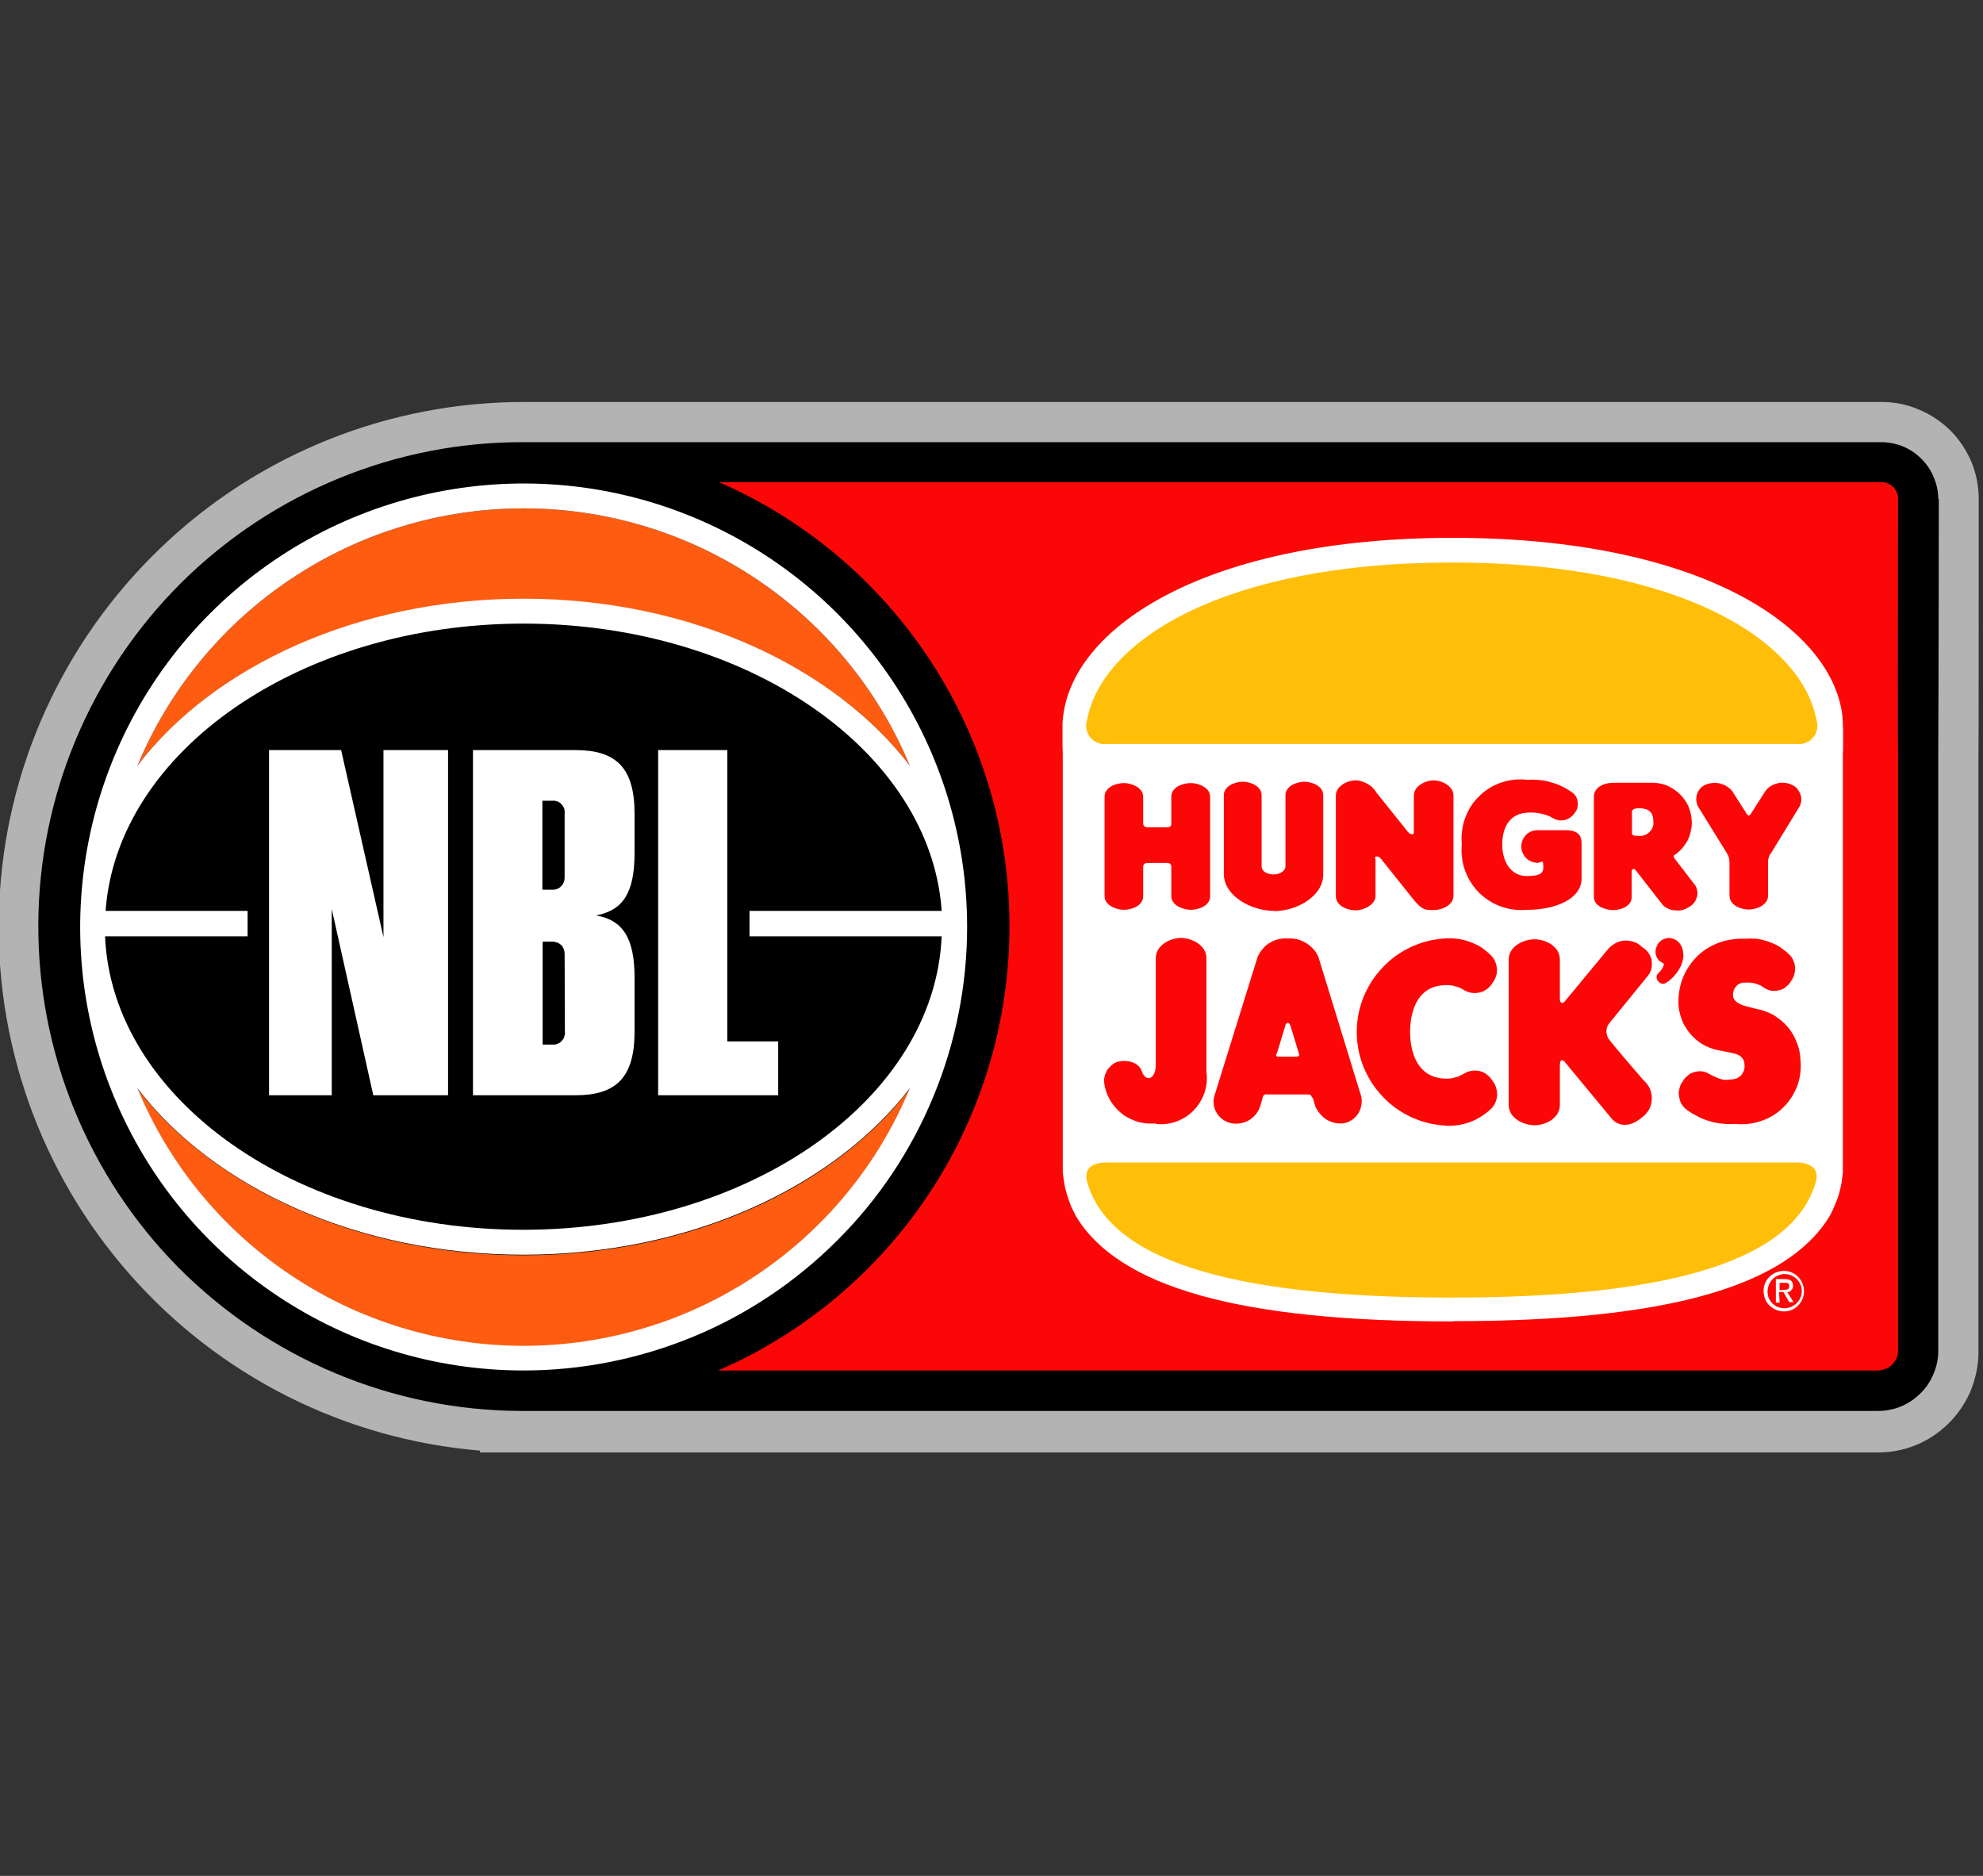 <svg xmlns="http://www.w3.org/2000/svg" viewBox="0 0 74 70" width="74" height="70">
	<rect x="0" y="0" width="74" height="70" fill="#333333" stroke="none"/>
	<defs>
		<clipPath clipPathUnits="userSpaceOnUse" id="cp1">
			<path d="M0 15L73.84 15L73.84 54.2L0 54.2L0 15Z" />
		</clipPath>
	</defs>
	<style>
		tspan { white-space:pre }
		.shp0 { fill: #b3b3b3 } 
		.shp1 { fill: #000000 } 
		.shp2 { fill: #fc0707 } 
		.shp3 { fill: #fe5c10 } 
		.shp4 { fill: #ffffff } 
		.shp5 { fill: #ffbf09 } 
	</style>
	<g id="Clip-Path" clip-path="url(#cp1)">
		<g id="Layer">
			<path id="Layer" class="shp0" d="M73.84 18.61C73.84 22.34 73.84 27.99 73.83 28.26L73.83 50.57C73.81 51.05 73.7 51.53 73.51 51.97C73.31 52.41 73.03 52.81 72.69 53.14C72.34 53.48 71.93 53.75 71.48 53.93C71.04 54.11 70.56 54.2 70.08 54.2L17.91 54.2L17.91 54.13C12.86 53.71 8.18 51.35 4.84 47.55C1.49 43.75 -0.25 38.81 -0.03 33.76C0.18 28.7 2.35 23.93 6.01 20.43C9.66 16.93 14.53 14.99 19.59 15L70.21 15C70.69 15 71.16 15.09 71.6 15.28C72.04 15.46 72.44 15.73 72.78 16.06C73.12 16.4 73.38 16.8 73.57 17.24C73.75 17.68 73.84 18.15 73.84 18.63" />
			<path id="Layer" class="shp1" d="M72.33 18.61C72.33 18.33 72.27 18.06 72.16 17.81C72.06 17.55 71.9 17.32 71.7 17.12C71.51 16.93 71.28 16.77 71.02 16.66C70.77 16.56 70.49 16.5 70.21 16.5L19.59 16.5C14.8 16.47 10.19 18.36 6.78 21.73C3.38 25.11 1.45 29.69 1.43 34.49C1.41 39.28 3.29 43.89 6.66 47.3C10.04 50.7 14.63 52.63 19.42 52.65L70.08 52.65C70.36 52.65 70.65 52.6 70.92 52.49C71.19 52.38 71.43 52.22 71.64 52.02C71.85 51.82 72.02 51.58 72.13 51.32C72.25 51.06 72.32 50.77 72.33 50.48L72.33 28.2C72.33 28.01 72.35 23.69 72.35 18.62" />
			<path id="Layer" class="shp2" d="M70.83 18.61C70.83 18.53 70.82 18.45 70.79 18.38C70.75 18.3 70.71 18.23 70.65 18.17C70.59 18.12 70.53 18.07 70.45 18.04C70.38 18.01 70.3 17.99 70.21 17.99L26.83 17.99C30.06 19.4 32.8 21.72 34.73 24.67C36.65 27.61 37.68 31.06 37.67 34.58C37.67 38.1 36.64 41.54 34.71 44.48C32.78 47.42 30.03 49.74 26.8 51.14L70.08 51.14C70.17 51.14 70.27 51.12 70.36 51.08C70.45 51.05 70.53 51 70.6 50.93C70.67 50.86 70.73 50.78 70.77 50.7C70.81 50.61 70.83 50.51 70.83 50.42L70.83 28.16C70.82 27.87 70.82 23.74 70.83 18.61Z" />
			<path id="Layer" class="shp3" d="M19.54 46.84C13.36 46.84 7.98 44.33 5.13 40.63C6.31 43.47 8.31 45.9 10.88 47.61C13.44 49.32 16.46 50.24 19.54 50.24C22.62 50.24 25.64 49.32 28.2 47.61C30.77 45.9 32.77 43.47 33.95 40.63C31.1 44.34 25.72 46.84 19.54 46.84M5.13 28.57C7.98 24.86 13.37 22.36 19.54 22.36C25.71 22.36 31.1 24.86 33.95 28.57C32.77 25.73 30.77 23.3 28.2 21.59C25.64 19.88 22.62 18.97 19.54 18.97C16.46 18.97 13.44 19.88 10.88 21.59C8.31 23.3 6.31 25.73 5.13 28.57" />
			<path id="Layer" fill-rule="evenodd" class="shp4" d="M36.09 34.59C36.09 36.76 35.66 38.92 34.83 40.92C34 42.93 32.78 44.76 31.24 46.29C29.7 47.83 27.88 49.05 25.87 49.88C23.86 50.71 21.71 51.14 19.54 51.14C12.85 51.14 6.81 47.11 4.25 40.92C1.69 34.74 3.11 27.62 7.84 22.89C12.57 18.16 19.69 16.74 25.87 19.3C32.06 21.87 36.09 27.9 36.09 34.59ZM5.13 40.61C6.31 43.46 8.31 45.89 10.88 47.6C13.44 49.31 16.46 50.22 19.54 50.22C22.62 50.22 25.64 49.31 28.2 47.6C30.77 45.89 32.77 43.46 33.95 40.61C31.1 44.31 25.72 46.82 19.54 46.82C13.37 46.82 7.98 44.33 5.13 40.61M33.95 28.57C32.77 25.73 30.77 23.3 28.2 21.59C25.64 19.88 22.62 18.97 19.54 18.97C16.46 18.97 13.44 19.88 10.88 21.59C8.31 23.3 6.31 25.73 5.13 28.57C7.96 24.86 13.37 22.34 19.54 22.34C25.72 22.34 31.1 24.86 33.95 28.57M35.14 33.97C34.71 28.02 27.88 23.27 19.54 23.27C11.2 23.27 4.37 28.04 3.94 33.99L9.24 33.99L9.24 34.94L3.92 34.94C4.18 41.01 11.06 45.89 19.52 45.89C27.99 45.89 34.88 41.01 35.14 34.94L27.97 34.94L27.97 33.99L35.14 33.99" />
			<path id="Layer" fill-rule="evenodd" class="shp4" d="M12.38 33.92L12.38 40.87L10.04 40.87L10.04 27.99L12.73 27.99L14.31 34.97L14.31 27.99L16.72 27.99L16.72 40.87L13.93 40.87L12.38 33.92ZM23.68 38.5C23.68 40.22 22.98 40.87 21.48 40.87L17.65 40.87L17.65 27.99L21.48 27.99C22.98 27.99 23.68 28.64 23.68 30.36L23.68 31.82C23.68 33.32 23.25 33.97 22.24 34.16C23.24 34.33 23.68 35 23.68 36.48L23.68 38.5ZM21.07 30.36C21.08 30.3 21.07 30.24 21.06 30.19C21.04 30.13 21.01 30.08 20.97 30.03C20.94 29.99 20.89 29.95 20.84 29.92C20.79 29.9 20.73 29.88 20.67 29.88L20.24 29.88L20.24 33.2L20.65 33.2C20.71 33.2 20.76 33.18 20.82 33.16C20.87 33.14 20.91 33.1 20.95 33.06C20.99 33.02 21.02 32.97 21.04 32.92C21.06 32.86 21.07 32.81 21.07 32.75L21.07 30.36ZM21.07 35.59C21.07 35.53 21.06 35.48 21.04 35.42C21.02 35.37 20.99 35.32 20.96 35.28C20.92 35.24 20.87 35.21 20.82 35.18C20.77 35.16 20.71 35.15 20.66 35.14L20.25 35.14L20.25 38.98L20.68 38.98C20.74 38.98 20.79 38.96 20.85 38.93C20.9 38.91 20.94 38.87 20.98 38.82C21.02 38.78 21.05 38.73 21.06 38.67C21.08 38.61 21.09 38.56 21.08 38.5L21.07 35.59ZM24.56 27.99L27.14 27.99L27.14 38.86L29.04 38.86L29.04 40.87L24.56 40.87L24.56 27.99ZM54.22 49.31C46.27 49.31 41.75 48.04 40.15 45.38C40.08 45.25 40.02 45.12 39.96 44.99C39.91 44.86 39.86 44.72 39.82 44.59C39.78 44.45 39.74 44.31 39.72 44.17C39.69 44.03 39.68 43.88 39.66 43.74L39.66 28.17C39.66 28.17 39.66 28.04 39.65 27.85L39.65 27.06C39.65 27.02 39.65 26.99 39.65 26.96C39.65 26.93 39.66 26.9 39.66 26.87C39.66 26.83 39.66 26.8 39.67 26.77C39.67 26.74 39.68 26.71 39.68 26.68C40.11 23.36 45.05 20.07 54.22 20.07C63.39 20.07 68.32 23.36 68.75 26.68C68.76 26.8 68.77 26.92 68.77 27.05C68.78 27.17 68.78 27.29 68.78 27.42C68.78 27.54 68.78 27.66 68.78 27.79C68.78 27.91 68.78 28.03 68.77 28.16L68.77 43.73C68.76 43.87 68.74 44.01 68.72 44.15C68.69 44.29 68.66 44.43 68.62 44.57C68.58 44.71 68.53 44.84 68.47 44.97C68.42 45.1 68.36 45.23 68.29 45.36C66.69 48.02 62.16 49.3 54.22 49.3" />
			<path id="Layer" fill-rule="evenodd" class="shp4" d="M65.81 48.18C65.81 47.82 66.06 47.51 66.42 47.44C66.77 47.37 67.12 47.55 67.26 47.89C67.4 48.22 67.29 48.6 66.99 48.81C66.7 49.01 66.3 48.97 66.04 48.72C66 48.69 65.97 48.65 65.94 48.61C65.91 48.56 65.89 48.52 65.87 48.47C65.85 48.43 65.84 48.38 65.83 48.33C65.82 48.28 65.81 48.23 65.81 48.18ZM66.58 48.82C66.84 48.82 67.08 48.67 67.18 48.44C67.29 48.2 67.24 47.92 67.06 47.74C66.88 47.55 66.6 47.49 66.36 47.59C66.12 47.69 65.97 47.92 65.96 48.18C65.96 48.26 65.97 48.35 66 48.43C66.03 48.5 66.08 48.57 66.13 48.63C66.19 48.69 66.26 48.74 66.34 48.77C66.42 48.8 66.5 48.82 66.58 48.82ZM66.41 48.61L66.27 48.61L66.27 47.73L66.6 47.73C66.81 47.73 66.91 47.8 66.91 47.97C66.91 48 66.91 48.04 66.9 48.06C66.89 48.09 66.87 48.12 66.85 48.14C66.83 48.17 66.81 48.18 66.78 48.2C66.75 48.21 66.72 48.22 66.69 48.21L66.93 48.59L66.77 48.59L66.55 48.21L66.39 48.21L66.41 48.61ZM66.57 48.13C66.67 48.13 66.77 48.13 66.77 47.99C66.77 47.85 66.67 47.87 66.58 47.87L66.41 47.87L66.41 48.15L66.57 48.13Z" />
			<path id="Layer" class="shp5" d="M54.16 48.42C62.68 48.42 66.99 46.92 67.77 44.07C67.89 43.55 67.48 43.38 67.05 43.38L41.28 43.38C40.85 43.38 40.44 43.54 40.56 44.07C41.33 46.92 45.65 48.42 54.17 48.42M54.18 20.99C45.67 20.99 41.12 23.91 40.57 26.85C40.53 26.96 40.52 27.08 40.54 27.19C40.56 27.31 40.61 27.42 40.68 27.51C40.75 27.6 40.85 27.67 40.96 27.71C41.06 27.76 41.18 27.78 41.3 27.76L67.06 27.76C67.18 27.78 67.29 27.76 67.4 27.71C67.51 27.67 67.6 27.6 67.67 27.51C67.75 27.42 67.79 27.31 67.81 27.19C67.83 27.08 67.82 26.96 67.78 26.85C67.23 23.91 62.69 20.99 54.18 20.99" />
			<path id="Layer" fill-rule="evenodd" class="shp2" d="M65.19 30.38C65.24 30.45 65.27 30.45 65.33 30.38L65.88 29.52C65.93 29.45 65.99 29.39 66.07 29.34C66.14 29.29 66.22 29.26 66.3 29.24C66.38 29.21 66.47 29.2 66.55 29.21C66.64 29.21 66.73 29.23 66.81 29.26C66.88 29.29 66.96 29.33 67.02 29.38C67.08 29.44 67.13 29.51 67.16 29.58C67.2 29.66 67.22 29.74 67.22 29.83C67.22 29.91 67.2 29.99 67.17 30.07L66.1 31.82C66.08 31.85 66.06 31.87 66.04 31.9C66.03 31.93 66.02 31.96 66.01 31.99C66 32.02 65.99 32.05 65.98 32.09C65.98 32.12 65.98 32.15 65.98 32.18L65.98 33.42C65.98 33.77 65.55 33.94 65.26 33.94C64.97 33.94 64.54 33.78 64.54 33.42L64.54 32.17C64.54 32.13 64.53 32.1 64.53 32.07C64.52 32.04 64.52 32.01 64.51 31.98C64.5 31.94 64.48 31.91 64.47 31.89C64.45 31.86 64.44 31.83 64.42 31.8L63.35 30.07C63.32 29.99 63.3 29.91 63.3 29.82C63.3 29.74 63.31 29.66 63.35 29.58C63.38 29.5 63.43 29.44 63.49 29.38C63.56 29.32 63.63 29.28 63.71 29.26C63.79 29.23 63.88 29.22 63.96 29.21C64.05 29.21 64.13 29.22 64.22 29.25C64.3 29.27 64.38 29.3 64.45 29.35C64.52 29.4 64.59 29.45 64.64 29.52L65.19 30.38M61.9 36.29C61.92 36.27 61.94 36.26 61.96 36.24C61.98 36.22 61.99 36.2 62.01 36.17C62.02 36.15 62.04 36.13 62.05 36.11C62.06 36.08 62.07 36.06 62.08 36.03C62.09 36 62.11 35.95 62.04 35.93C62 35.91 61.96 35.89 61.93 35.86C61.89 35.83 61.86 35.79 61.84 35.75C61.82 35.71 61.8 35.67 61.79 35.62C61.78 35.58 61.78 35.53 61.78 35.49C61.79 35.42 61.8 35.36 61.83 35.3C61.85 35.24 61.89 35.19 61.94 35.14C61.98 35.1 62.04 35.06 62.1 35.04C62.16 35.02 62.22 35 62.28 35C62.33 35.01 62.38 35.01 62.43 35.03C62.48 35.04 62.52 35.07 62.56 35.09C62.6 35.12 62.64 35.15 62.67 35.19C62.7 35.23 62.73 35.27 62.75 35.32C63.06 36.01 62.25 36.7 62.08 36.71C61.9 36.73 61.7 36.45 61.9 36.31M64.76 41.94C64.76 41.94 64.76 41.94 64.77 41.94C64.78 41.93 64.78 41.93 64.79 41.93M64.28 41.93C64.11 41.92 63.94 41.88 63.77 41.83C63.61 41.78 63.45 41.72 63.3 41.63C63.14 41.55 63 41.46 62.87 41.35C62.8 41.28 62.75 41.21 62.71 41.12C62.68 41.04 62.66 40.95 62.65 40.86C62.64 40.77 62.65 40.68 62.68 40.59C62.7 40.5 62.74 40.42 62.8 40.35C62.84 40.26 62.91 40.19 62.99 40.13C63.06 40.06 63.15 40.02 63.25 40C63.34 39.97 63.44 39.97 63.54 39.98C63.64 40 63.73 40.04 63.81 40.09C64.38 40.38 64.38 40.28 64.6 40.28C64.67 40.28 64.74 40.26 64.81 40.24C64.87 40.21 64.93 40.17 64.98 40.12C65.02 40.06 65.06 40 65.08 39.94C65.1 39.87 65.11 39.8 65.1 39.73C65.1 39.44 64.85 39.33 64.66 39.3L64.24 39.21C64.04 39.19 63.84 39.12 63.65 39.03C63.46 38.94 63.3 38.81 63.15 38.66C63.01 38.51 62.89 38.34 62.8 38.15C62.72 37.96 62.66 37.75 62.64 37.55C62.62 37.21 62.66 36.88 62.77 36.57C62.88 36.26 63.06 35.97 63.29 35.73C63.52 35.49 63.8 35.31 64.11 35.19C64.42 35.07 64.76 35.02 65.09 35.03C65.24 35.02 65.39 35.02 65.55 35.03C65.7 35.05 65.85 35.09 66 35.14C66.14 35.19 66.28 35.25 66.41 35.33C66.54 35.42 66.66 35.51 66.77 35.62C66.84 35.68 66.89 35.76 66.92 35.84C66.96 35.92 66.98 36.01 66.99 36.1C66.99 36.19 66.98 36.27 66.96 36.36C66.93 36.45 66.9 36.53 66.84 36.6C66.8 36.69 66.73 36.76 66.65 36.82C66.58 36.89 66.49 36.93 66.39 36.95C66.3 36.98 66.2 36.98 66.1 36.97C66 36.95 65.91 36.91 65.83 36.86C65.78 36.82 65.73 36.79 65.67 36.76C65.62 36.74 65.56 36.72 65.5 36.7C65.44 36.68 65.38 36.67 65.32 36.67C65.26 36.66 65.2 36.66 65.14 36.67C65.08 36.66 65.01 36.67 64.96 36.69C64.9 36.71 64.84 36.75 64.8 36.79C64.76 36.84 64.72 36.89 64.7 36.95C64.68 37.01 64.67 37.07 64.67 37.13C64.67 37.37 64.93 37.48 65.09 37.53L65.55 37.65C65.78 37.69 65.99 37.77 66.19 37.88C66.38 38 66.56 38.14 66.71 38.32C66.86 38.49 66.97 38.69 67.05 38.9C67.14 39.11 67.18 39.33 67.19 39.56C67.22 39.89 67.18 40.21 67.07 40.52C66.95 40.82 66.78 41.1 66.54 41.33C66.31 41.56 66.03 41.73 65.72 41.83C65.41 41.94 65.09 41.97 64.77 41.94C64.6 41.95 64.44 41.95 64.28 41.93ZM61.44 36.48L60.08 38.15C60.05 38.19 60.02 38.23 59.99 38.28C59.97 38.33 59.96 38.38 59.95 38.43C59.94 38.49 59.95 38.54 59.96 38.59C59.97 38.64 59.99 38.69 60.01 38.74C60.22 39.03 61.34 40.32 61.34 40.32C61.44 40.4 61.51 40.51 61.57 40.62C61.62 40.74 61.64 40.87 61.64 40.99C61.64 41.12 61.61 41.25 61.56 41.36C61.5 41.48 61.42 41.58 61.32 41.66C60.58 42.31 60.15 41.75 60.15 41.75L58.38 39.61C58.38 39.61 58.21 39.44 58.21 39.75L58.21 41.23C58.21 41.75 57.64 41.99 57.27 41.99C56.89 41.99 56.3 41.75 56.3 41.23L56.3 35.81C56.3 35.3 56.87 35.05 57.27 35.05C57.66 35.05 58.21 35.3 58.21 35.81L58.21 37.27C58.21 37.46 58.33 37.46 58.4 37.36L59.98 35.45C60.06 35.35 60.15 35.27 60.26 35.21C60.37 35.14 60.49 35.11 60.61 35.1C60.74 35.09 60.86 35.11 60.98 35.15C61.1 35.19 61.2 35.26 61.29 35.35C61.39 35.41 61.47 35.48 61.53 35.58C61.59 35.67 61.63 35.77 61.64 35.88C61.65 35.99 61.64 36.11 61.61 36.21C61.57 36.31 61.51 36.41 61.43 36.49M43.12 41.92C42.91 41.94 42.7 41.92 42.49 41.87C42.29 41.81 42.09 41.72 41.92 41.6C41.75 41.47 41.6 41.32 41.48 41.14C41.36 40.96 41.28 40.77 41.23 40.56C41.21 40.47 41.2 40.38 41.2 40.29C41.21 40.2 41.23 40.11 41.27 40.03C41.3 39.95 41.35 39.87 41.42 39.81C41.48 39.74 41.55 39.69 41.63 39.65C41.84 39.55 42.46 39.53 42.61 39.98C42.77 40.42 43.16 40.27 43.13 39.65L43.13 35.76C43.13 35.25 43.7 35 44.07 35C44.45 35 45.02 35.25 45.02 35.76L45.02 40C45.06 40.25 45.03 40.52 44.95 40.77C44.87 41.01 44.73 41.24 44.55 41.43C44.37 41.62 44.14 41.76 43.9 41.85C43.65 41.94 43.39 41.97 43.13 41.94M48.96 40.96C48.94 40.89 48.92 40.84 48.82 40.84L47.27 40.84C47.25 40.83 47.24 40.83 47.22 40.84C47.2 40.84 47.18 40.85 47.17 40.86C47.16 40.87 47.14 40.89 47.14 40.9C47.13 40.92 47.12 40.94 47.12 40.96L47.03 41.27C47 41.37 46.95 41.47 46.88 41.56C46.81 41.65 46.72 41.73 46.63 41.79C46.53 41.85 46.43 41.89 46.32 41.91C46.21 41.93 46.09 41.94 45.98 41.92C45.87 41.9 45.76 41.86 45.67 41.8C45.57 41.74 45.49 41.66 45.43 41.57C45.36 41.47 45.32 41.37 45.3 41.26C45.28 41.14 45.28 41.03 45.31 40.92L46.93 35.71C46.98 35.6 47.04 35.5 47.12 35.41C47.19 35.32 47.28 35.24 47.39 35.18C47.49 35.12 47.6 35.07 47.71 35.05C47.83 35.02 47.95 35.01 48.06 35.02C48.18 35.01 48.3 35.03 48.41 35.05C48.53 35.08 48.64 35.13 48.74 35.19C48.84 35.25 48.93 35.33 49.01 35.41C49.09 35.5 49.15 35.6 49.2 35.71L50.8 40.92C50.82 41.03 50.82 41.14 50.8 41.25C50.78 41.36 50.74 41.47 50.68 41.56C50.61 41.66 50.53 41.74 50.44 41.8C50.34 41.86 50.24 41.9 50.13 41.92C50.02 41.93 49.91 41.92 49.8 41.9C49.69 41.87 49.59 41.83 49.49 41.77C49.4 41.71 49.32 41.64 49.25 41.55C49.18 41.47 49.12 41.37 49.08 41.27L48.99 40.96M48.37 39.43C48.47 39.43 48.51 39.39 48.47 39.31L48.16 38.29C48.11 38.12 47.99 38.14 47.96 38.29L47.65 39.31C47.63 39.32 47.62 39.33 47.62 39.35C47.62 39.37 47.62 39.39 47.64 39.41C47.65 39.42 47.66 39.43 47.68 39.43C47.7 39.44 47.72 39.43 47.73 39.43L48.37 39.43M52.62 38.53C52.62 38.52 52.62 38.52 52.62 38.51C52.62 38.51 52.62 38.5 52.62 38.5L52.62 38.53ZM53.98 40.25C54.04 40.25 54.1 40.25 54.15 40.24C54.21 40.23 54.27 40.22 54.32 40.2C54.38 40.19 54.43 40.17 54.48 40.14C54.54 40.12 54.59 40.09 54.64 40.06C54.72 40.01 54.82 39.97 54.92 39.96C55.02 39.94 55.13 39.95 55.23 39.97C55.33 40 55.42 40.04 55.5 40.11C55.58 40.17 55.65 40.25 55.7 40.34C55.76 40.41 55.81 40.5 55.83 40.59C55.86 40.68 55.87 40.78 55.87 40.87C55.86 40.97 55.84 41.06 55.8 41.15C55.76 41.24 55.7 41.32 55.63 41.39C55.52 41.49 55.39 41.59 55.26 41.67C55.12 41.76 54.98 41.83 54.83 41.88C54.68 41.93 54.53 41.97 54.37 41.99C54.21 42.01 54.05 42.02 53.9 42C53.01 41.94 52.18 41.55 51.58 40.9C50.97 40.25 50.63 39.4 50.63 38.51C50.63 37.62 50.97 36.77 51.58 36.12C52.18 35.47 53.01 35.08 53.9 35.02C54.05 35.01 54.21 35.01 54.37 35.03C54.53 35.05 54.68 35.08 54.83 35.14C54.98 35.19 55.13 35.26 55.26 35.34C55.39 35.43 55.52 35.53 55.63 35.64C55.7 35.71 55.75 35.78 55.79 35.87C55.83 35.96 55.85 36.05 55.86 36.14C55.87 36.24 55.86 36.33 55.83 36.42C55.8 36.51 55.76 36.6 55.7 36.67C55.65 36.76 55.58 36.84 55.5 36.9C55.42 36.96 55.33 37.01 55.23 37.03C55.13 37.06 55.02 37.06 54.92 37.05C54.82 37.03 54.72 37 54.64 36.95C54.59 36.92 54.54 36.89 54.48 36.86C54.43 36.84 54.38 36.82 54.32 36.81C54.27 36.79 54.21 36.78 54.15 36.77C54.1 36.76 54.04 36.76 53.98 36.76C52.97 36.76 52.63 37.59 52.62 38.51C52.63 39.43 52.99 40.25 53.98 40.25ZM42.84 32.2C42.75 32.2 42.66 32.23 42.66 32.35L42.66 33.44C42.66 33.8 42.23 33.95 41.94 33.95C41.65 33.95 41.22 33.78 41.22 33.44L41.22 29.73C41.22 29.37 41.65 29.22 41.94 29.22C42.23 29.22 42.66 29.39 42.66 29.73L42.66 30.72C42.66 30.74 42.66 30.76 42.67 30.78C42.68 30.8 42.69 30.82 42.7 30.83C42.72 30.85 42.74 30.86 42.76 30.86C42.78 30.87 42.8 30.87 42.82 30.87L43.56 30.87C43.66 30.87 43.71 30.84 43.71 30.72L43.71 29.73C43.71 29.37 44.14 29.22 44.44 29.22C44.73 29.22 45.16 29.39 45.16 29.73L45.16 33.44C45.16 33.8 44.73 33.95 44.44 33.95C44.14 33.95 43.71 33.78 43.71 33.44L43.71 32.36C43.71 32.23 43.65 32.2 43.54 32.2L42.84 32.2ZM57.41 32.2C57.24 32.2 57.08 32.14 56.96 32.03C56.84 31.91 56.77 31.75 56.77 31.59C56.77 31.42 56.84 31.26 56.96 31.14C57.08 31.03 57.24 30.97 57.41 30.98L58.44 30.98C58.8 30.98 59.02 31.11 59.02 31.46L59.02 32.78C59.02 33.54 58.06 33.95 56.99 33.95C56.66 33.98 56.33 33.94 56.02 33.83C55.71 33.72 55.43 33.54 55.19 33.31C54.96 33.07 54.78 32.79 54.67 32.48C54.56 32.17 54.52 31.84 54.55 31.51C54.52 31.18 54.56 30.85 54.67 30.54C54.78 30.22 54.96 29.94 55.2 29.71C55.43 29.48 55.72 29.3 56.03 29.2C56.35 29.09 56.68 29.06 57.01 29.1C57.16 29.09 57.31 29.09 57.46 29.11C57.61 29.12 57.76 29.15 57.9 29.2C58.05 29.24 58.19 29.29 58.32 29.36C58.46 29.43 58.59 29.51 58.71 29.6C58.76 29.65 58.8 29.7 58.83 29.76C58.86 29.83 58.87 29.89 58.88 29.96C58.88 30.03 58.88 30.1 58.86 30.16C58.84 30.23 58.8 30.29 58.76 30.34C58.72 30.4 58.67 30.46 58.6 30.5C58.54 30.55 58.47 30.58 58.39 30.6C58.32 30.61 58.24 30.62 58.17 30.61C58.09 30.59 58.02 30.57 57.95 30.53C57.89 30.49 57.82 30.46 57.75 30.43C57.68 30.41 57.61 30.38 57.54 30.37C57.46 30.35 57.39 30.34 57.32 30.33C57.24 30.32 57.17 30.32 57.09 30.32C56.32 30.32 56.06 30.89 56.06 31.52C56.06 32.16 56.39 32.69 56.97 32.69C57.56 32.69 57.61 32.54 57.59 32.29C57.58 32.05 57.54 32.19 57.4 32.19M62.51 31.88C62.44 31.93 62.46 31.96 62.48 32.02L63.27 33.05C63.31 33.12 63.33 33.19 63.34 33.27C63.35 33.35 63.34 33.43 63.31 33.51C63.29 33.58 63.25 33.65 63.2 33.71C63.15 33.77 63.08 33.82 63.01 33.86C62.94 33.9 62.86 33.94 62.77 33.96C62.69 33.98 62.6 33.98 62.51 33.97C62.43 33.97 62.34 33.95 62.26 33.91C62.18 33.88 62.11 33.83 62.05 33.77L61.03 32.46C60.98 32.39 60.89 32.43 60.89 32.52L60.89 33.48C60.89 33.82 60.48 33.96 60.19 33.96C59.9 33.96 59.48 33.8 59.48 33.48L59.48 29.73C59.48 29.38 59.85 29.21 60.19 29.21L61.53 29.21C61.73 29.2 61.93 29.22 62.12 29.28C62.31 29.35 62.48 29.45 62.63 29.58C62.78 29.71 62.9 29.87 62.99 30.05C63.07 30.23 63.12 30.42 63.13 30.62C63.14 30.75 63.13 30.87 63.1 30.99C63.08 31.11 63.04 31.23 62.99 31.34C62.93 31.45 62.86 31.55 62.78 31.65C62.7 31.74 62.61 31.82 62.51 31.9M61.17 31.19C61.24 31.2 61.31 31.19 61.38 31.16C61.44 31.14 61.5 31.1 61.55 31.05C61.6 31 61.64 30.95 61.67 30.88C61.69 30.82 61.71 30.75 61.7 30.68C61.7 30.37 61.6 30.16 61.15 30.16C60.98 30.16 60.95 30.2 60.9 30.26L60.9 31.1C60.9 31.19 61 31.19 61.19 31.19M47.55 33.99C46.67 33.99 45.67 33.42 45.67 32.61L45.67 29.67C45.67 29.33 46.1 29.17 46.38 29.17C46.65 29.17 47.08 29.33 47.08 29.67L47.08 32.32C47.08 32.53 47.3 32.63 47.53 32.63C47.75 32.63 47.97 32.51 47.97 32.32L47.97 29.67C47.97 29.33 48.4 29.17 48.68 29.17C48.95 29.17 49.38 29.33 49.38 29.67L49.38 32.63C49.38 33.44 48.4 34 47.53 34M51.33 32.05L51.33 33.44C51.33 33.75 50.9 33.97 50.59 33.97C50.28 33.97 49.85 33.8 49.85 33.44L49.85 29.69C49.85 29.33 50.28 29.12 50.59 29.12C50.67 29.12 50.74 29.13 50.82 29.16C50.89 29.18 50.96 29.21 51.03 29.25C51.1 29.29 51.16 29.33 51.22 29.39C51.27 29.44 51.32 29.5 51.36 29.57L52.53 31.03C52.62 31.15 52.76 31.17 52.76 31.06L52.76 29.69C52.76 29.33 53.19 29.12 53.5 29.12C53.81 29.12 54.24 29.33 54.24 29.69L54.24 33.42C54.24 33.78 53.81 33.96 53.5 33.96C53.19 33.96 53.07 33.96 52.76 33.58L51.52 32.03C51.45 31.94 51.31 31.93 51.31 32.03" />
		</g>
	</g>
</svg>